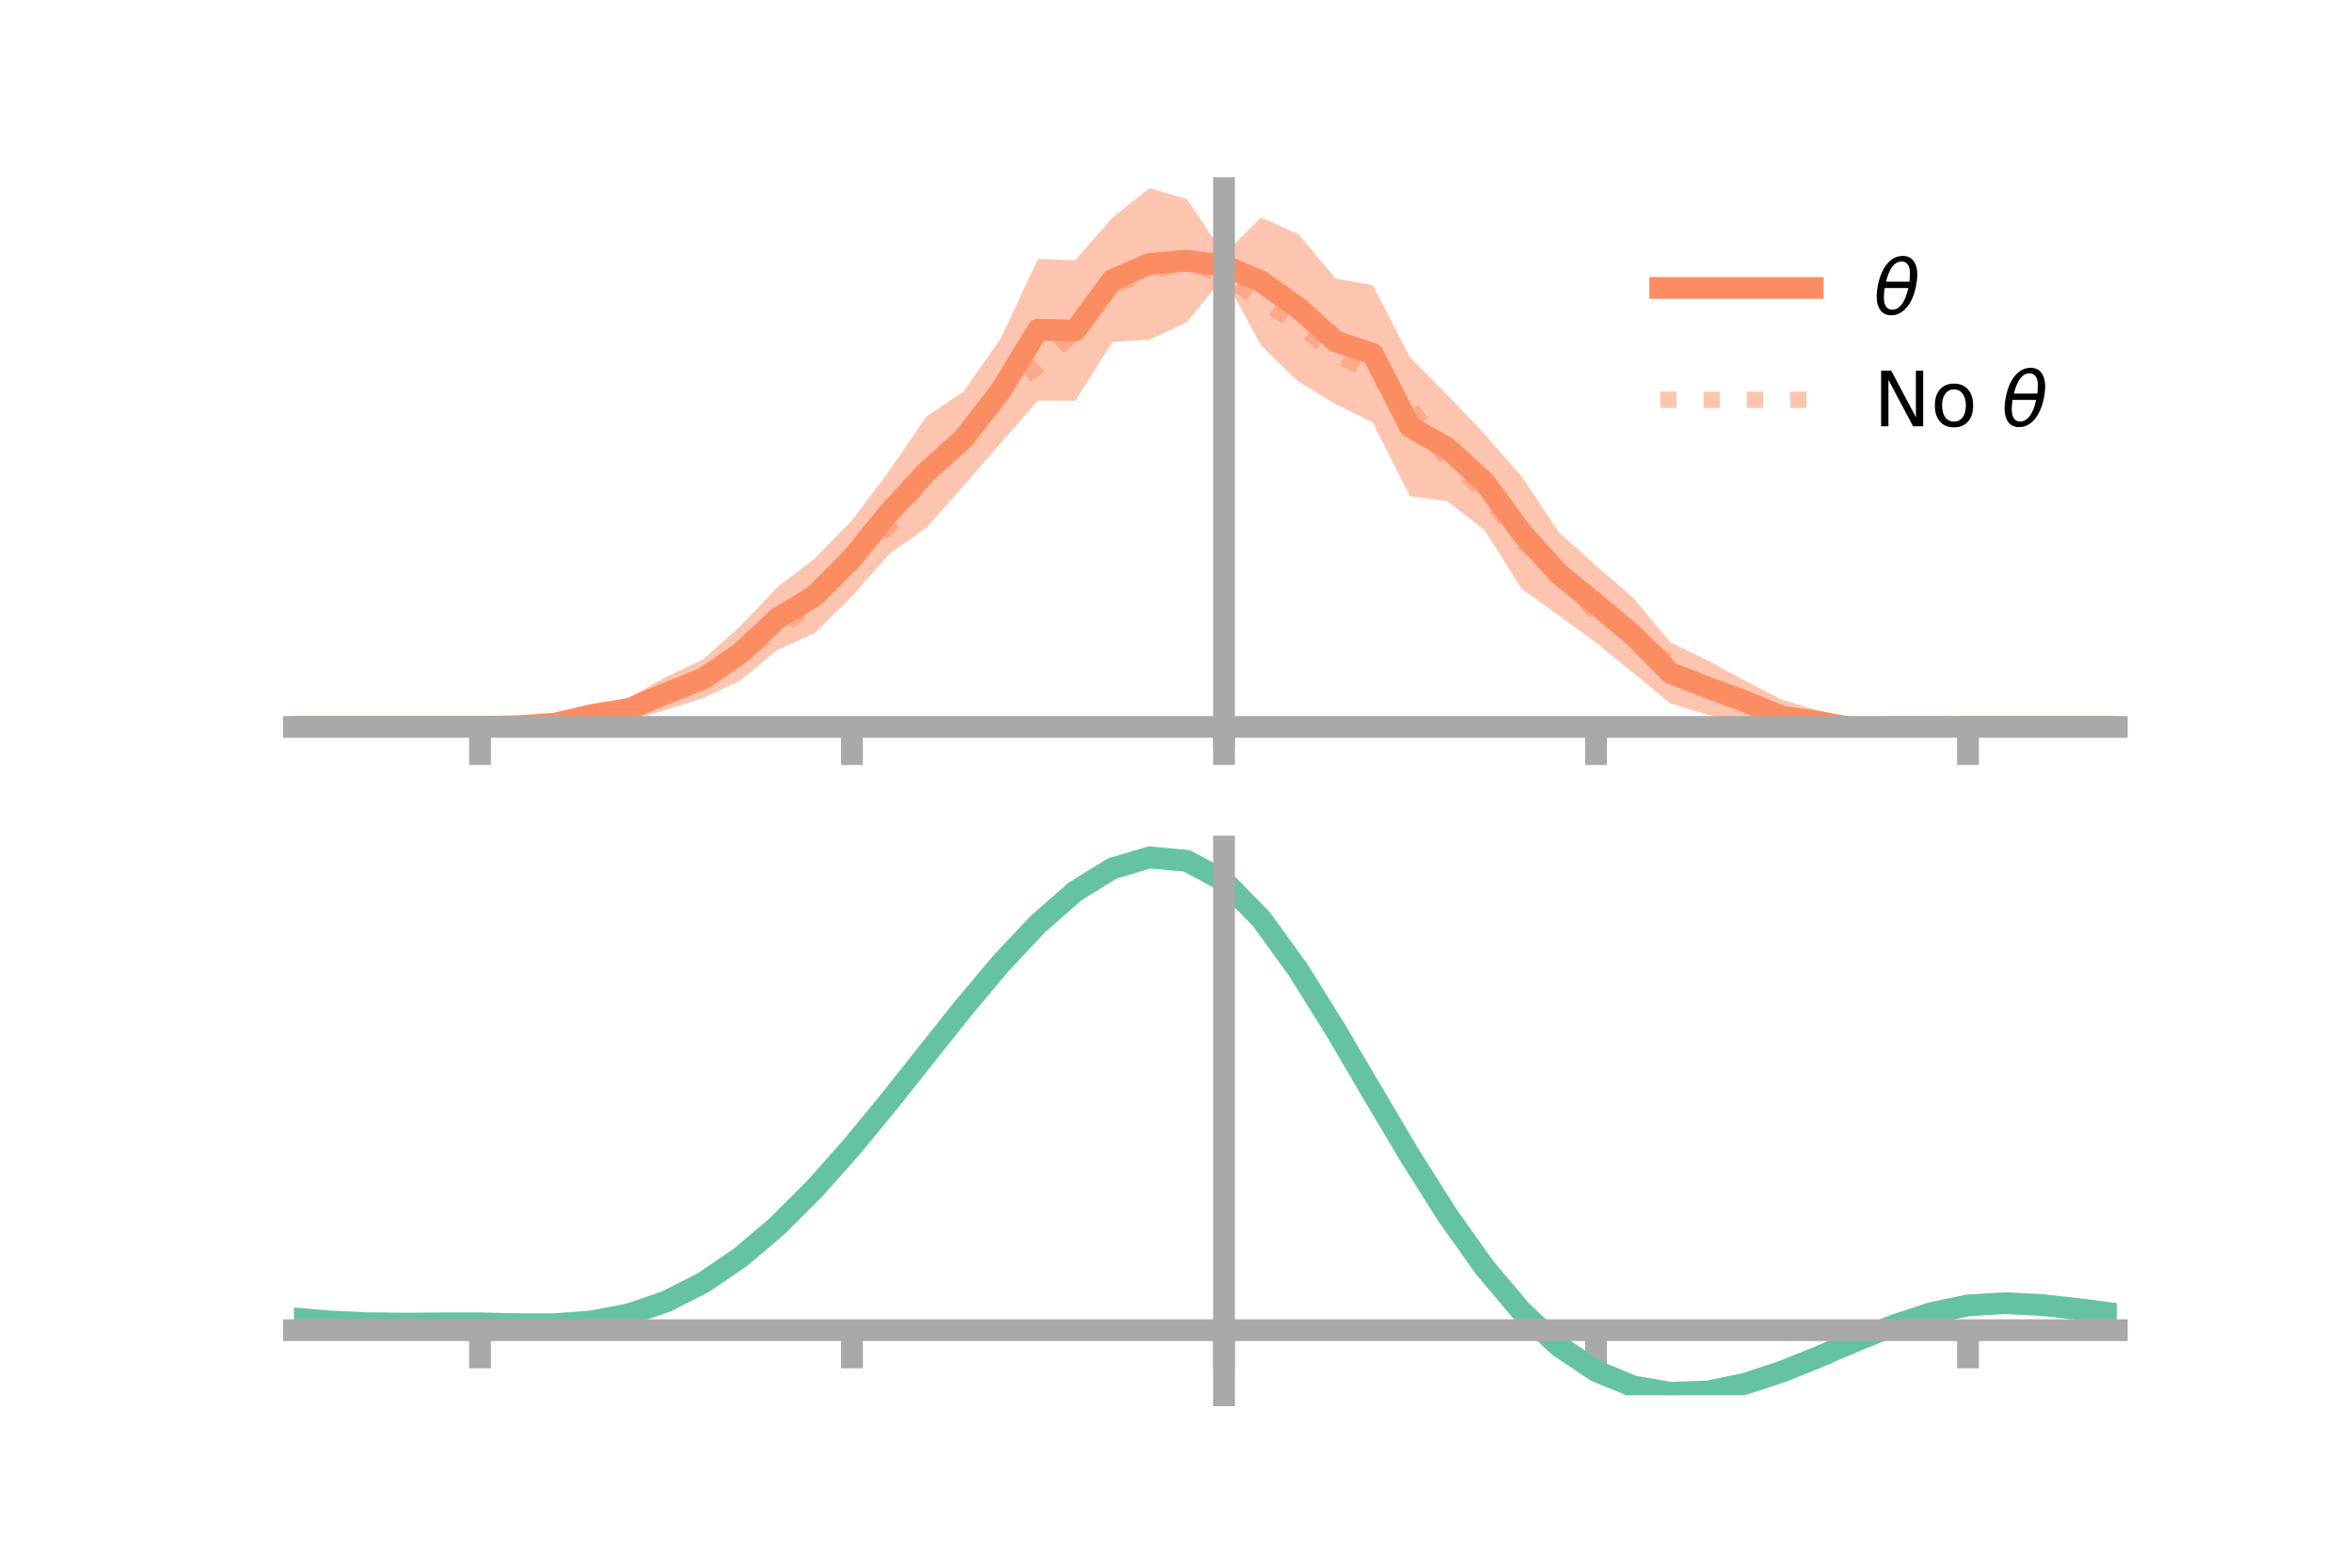 <?xml version="1.0" encoding="utf-8" standalone="no"?>
<!DOCTYPE svg PUBLIC "-//W3C//DTD SVG 1.1//EN"
  "http://www.w3.org/Graphics/SVG/1.1/DTD/svg11.dtd">
<!-- Created with matplotlib (https://matplotlib.org/) -->
<svg height="144pt" version="1.1" viewBox="0 0 216 144" width="216pt" xmlns="http://www.w3.org/2000/svg" xmlns:xlink="http://www.w3.org/1999/xlink">
 <defs>
  <style type="text/css">*{stroke-linecap:butt;stroke-linejoin:round;}</style>
 </defs>
 <g id="figure_1">
  <g id="patch_1">
   <path d="M 0 144 
L 216 144 
L 216 0 
L 0 0 
z
" style="fill:none;"/>
  </g>
  <g id="axes_1">
   <g id="patch_2">
    <path d="M 27 67.68 
L 194.4 67.68 
L 194.4 17.28 
L 27 17.28 
z
" style="fill:none;"/>
   </g>
   <g id="PolyCollection_1">
    <path clip-path="url(#p3caa9e2e1c)" d="M 27 66.774 
L 27 66.774 
L 30.416 66.774 
L 33.833 66.774 
L 37.249 66.774 
L 40.665 66.774 
L 44.082 66.774 
L 47.498 66.579 
L 50.914 66.102 
L 54.331 64.945 
L 57.747 64.073 
L 61.163 62.181 
L 64.58 60.571 
L 67.996 57.508 
L 71.412 53.907 
L 74.829 51.299 
L 78.245 47.791 
L 81.661 43.267 
L 85.078 38.252 
L 88.494 35.967 
L 91.91 31.076 
L 95.327 23.773 
L 98.743 23.911 
L 102.159 19.993 
L 105.576 17.28 
L 108.992 18.282 
L 112.408 23.366 
L 115.824 19.964 
L 119.241 21.52 
L 122.657 25.585 
L 126.073 26.199 
L 129.49 32.821 
L 132.906 36.261 
L 136.322 39.86 
L 139.739 43.753 
L 143.155 48.892 
L 146.571 51.963 
L 149.988 54.909 
L 153.404 59.004 
L 156.82 60.661 
L 160.237 62.515 
L 163.653 64.284 
L 167.069 65.289 
L 170.486 66.226 
L 173.902 66.418 
L 177.318 66.679 
L 180.735 66.774 
L 184.151 66.774 
L 187.567 66.774 
L 190.984 66.774 
L 194.4 66.774 
L 194.4 66.774 
L 194.4 66.774 
L 190.984 66.774 
L 187.567 66.774 
L 184.151 66.774 
L 180.735 66.774 
L 177.318 66.932 
L 173.902 67.168 
L 170.486 67.68 
L 167.069 67.336 
L 163.653 67.393 
L 160.237 66.315 
L 156.82 65.657 
L 153.404 64.611 
L 149.988 61.81 
L 146.571 59.016 
L 143.155 56.534 
L 139.739 54.087 
L 136.322 48.672 
L 132.906 46.035 
L 129.49 45.584 
L 126.073 38.809 
L 122.657 37.12 
L 119.241 35.07 
L 115.824 31.748 
L 112.408 25.431 
L 108.992 29.594 
L 105.576 31.193 
L 102.159 31.423 
L 98.743 36.816 
L 95.327 36.794 
L 91.91 40.688 
L 88.494 44.616 
L 85.078 48.474 
L 81.661 50.895 
L 78.245 54.78 
L 74.829 58.145 
L 71.412 59.687 
L 67.996 62.499 
L 64.58 64.114 
L 61.163 65.217 
L 57.747 66.188 
L 54.331 66.418 
L 50.914 66.867 
L 47.498 66.836 
L 44.082 66.774 
L 40.665 66.774 
L 37.249 66.774 
L 33.833 66.774 
L 30.416 66.774 
L 27 66.774 
z
" style="fill:#fc8d62;fill-opacity:0.5;"/>
   </g>
   <g id="matplotlib.axis_1">
    <g id="xtick_1">
     <g id="line2d_1">
      <defs>
       <path d="M 0 0 
L 0 3.5 
" id="m03d196aff5" style="stroke:#a9a9a9;stroke-width:2;"/>
      </defs>
      <g>
       <use style="fill:#a9a9a9;stroke:#a9a9a9;stroke-width:2;" x="44.082" xlink:href="#m03d196aff5" y="66.774"/>
      </g>
     </g>
    </g>
    <g id="xtick_2">
     <g id="line2d_2">
      <g>
       <use style="fill:#a9a9a9;stroke:#a9a9a9;stroke-width:2;" x="78.245" xlink:href="#m03d196aff5" y="66.774"/>
      </g>
     </g>
    </g>
    <g id="xtick_3">
     <g id="line2d_3">
      <g>
       <use style="fill:#a9a9a9;stroke:#a9a9a9;stroke-width:2;" x="112.408" xlink:href="#m03d196aff5" y="66.774"/>
      </g>
     </g>
    </g>
    <g id="xtick_4">
     <g id="line2d_4">
      <g>
       <use style="fill:#a9a9a9;stroke:#a9a9a9;stroke-width:2;" x="146.571" xlink:href="#m03d196aff5" y="66.774"/>
      </g>
     </g>
    </g>
    <g id="xtick_5">
     <g id="line2d_5">
      <g>
       <use style="fill:#a9a9a9;stroke:#a9a9a9;stroke-width:2;" x="180.735" xlink:href="#m03d196aff5" y="66.774"/>
      </g>
     </g>
    </g>
   </g>
   <g id="matplotlib.axis_2"/>
   <g id="line2d_6">
    <path clip-path="url(#p3caa9e2e1c)" d="M 27 66.774 
L 30.416 66.774 
L 33.833 66.774 
L 37.249 66.774 
L 40.665 66.774 
L 44.082 66.774 
L 47.498 66.707 
L 50.914 66.484 
L 54.331 65.682 
L 57.747 65.131 
L 61.163 63.699 
L 64.58 62.343 
L 67.996 60.003 
L 71.412 56.797 
L 74.829 54.722 
L 78.245 51.286 
L 81.661 47.081 
L 85.078 43.363 
L 88.494 40.292 
L 91.91 35.882 
L 95.327 30.284 
L 98.743 30.363 
L 102.159 25.708 
L 105.576 24.237 
L 108.992 23.938 
L 112.408 24.399 
L 115.824 25.856 
L 119.241 28.295 
L 122.657 31.353 
L 126.073 32.504 
L 129.49 39.203 
L 132.906 41.148 
L 136.322 44.266 
L 139.739 48.92 
L 143.155 52.713 
L 146.571 55.49 
L 149.988 58.359 
L 153.404 61.807 
L 156.82 63.159 
L 160.237 64.415 
L 163.653 65.838 
L 167.069 66.312 
L 170.486 66.953 
L 173.902 66.793 
L 177.318 66.805 
L 180.735 66.774 
L 184.151 66.774 
L 187.567 66.774 
L 190.984 66.774 
L 194.4 66.774 
" style="fill:none;stroke:#fc8d62;stroke-linecap:square;stroke-width:2;"/>
   </g>
   <g id="line2d_7">
    <path clip-path="url(#p3caa9e2e1c)" d="M 27 66.774 
L 30.416 66.774 
L 33.833 66.774 
L 37.249 66.774 
L 40.665 66.774 
L 44.082 66.774 
L 47.498 66.726 
L 50.914 66.451 
L 54.331 66.091 
L 57.747 65.356 
L 61.163 63.903 
L 64.58 62.558 
L 67.996 60.024 
L 71.412 57.872 
L 74.829 55.164 
L 78.245 51.124 
L 81.661 48.371 
L 85.078 43.503 
L 88.494 40.651 
L 91.91 35.994 
L 95.327 33.682 
L 98.743 30.369 
L 102.159 26.187 
L 105.576 24.987 
L 108.992 23.938 
L 112.408 25.364 
L 115.824 27.629 
L 119.241 29.756 
L 122.657 32.563 
L 126.073 34.177 
L 129.49 37.419 
L 132.906 42.17 
L 136.322 45.068 
L 139.739 49.778 
L 143.155 52.319 
L 146.571 56.298 
L 149.988 58.318 
L 153.404 61.004 
L 156.82 63.427 
L 160.237 64.439 
L 163.653 65.739 
L 167.069 66.18 
L 170.486 66.6 
L 173.902 66.833 
L 177.318 66.785 
L 180.735 66.774 
L 184.151 66.774 
L 187.567 66.774 
L 190.984 66.774 
L 194.4 66.774 
" style="fill:none;stroke:#fc8d62;stroke-dasharray:1.5,2.475;stroke-dashoffset:0;stroke-opacity:0.5;stroke-width:1.5;"/>
   </g>
   <g id="patch_3">
    <path d="M 112.408 67.68 
L 112.408 17.28 
" style="fill:none;stroke:#a9a9a9;stroke-linecap:square;stroke-linejoin:miter;stroke-width:2;"/>
   </g>
   <g id="patch_4">
    <path d="M 194.4 67.68 
L 194.4 17.28 
" style="fill:none;"/>
   </g>
   <g id="patch_5">
    <path d="M 27 66.774 
L 194.4 66.774 
" style="fill:none;stroke:#a9a9a9;stroke-linecap:square;stroke-linejoin:miter;stroke-width:2;"/>
   </g>
   <g id="patch_6">
    <path d="M 27 17.28 
L 194.4 17.28 
" style="fill:none;"/>
   </g>
   <g id="legend_1">
    <g id="line2d_8">
     <path d="M 152.47 26.449 
L 166.47 26.449 
" style="fill:none;stroke:#fc8d62;stroke-linecap:square;stroke-width:2;"/>
    </g>
    <g id="line2d_9"/>
    <g id="text_1">
     <!-- $\theta$ -->
     <g transform="translate(172.07 28.899)scale(0.07 -0.07)">
      <defs>
       <path d="M 45.516 34.672 
L 14.453 34.672 
Q 12.359 20.062 14.5 13.875 
Q 17.188 6.25 24.469 6.25 
Q 31.781 6.25 37.359 13.922 
Q 42.234 20.656 45.516 34.672 
z
M 47.016 42.969 
Q 48.344 56.844 46.625 61.719 
Q 43.953 69.438 36.766 69.438 
Q 29.297 69.438 23.828 61.812 
Q 19.531 55.672 16.156 42.969 
z
M 38.188 76.766 
Q 49.906 76.766 54.594 66.406 
Q 59.281 56.109 55.719 37.844 
Q 52.203 19.625 43.453 9.281 
Q 34.766 -1.125 23.047 -1.125 
Q 11.281 -1.125 6.641 9.281 
Q 2 19.625 5.516 37.844 
Q 9.078 56.109 17.719 66.406 
Q 26.422 76.766 38.188 76.766 
z
" id="DejaVuSans-Oblique-952"/>
      </defs>
      <use transform="translate(0 0.234)" xlink:href="#DejaVuSans-Oblique-952"/>
     </g>
    </g>
    <g id="line2d_10">
     <path d="M 152.47 36.724 
L 166.47 36.724 
" style="fill:none;stroke:#fc8d62;stroke-dasharray:1.5,2.475;stroke-dashoffset:0;stroke-opacity:0.5;stroke-width:1.5;"/>
    </g>
    <g id="line2d_11"/>
    <g id="text_2">
     <!-- No $\theta$ -->
     <g transform="translate(172.07 39.174)scale(0.07 -0.07)">
      <defs>
       <path d="M 9.812 72.906 
L 23.094 72.906 
L 55.422 11.922 
L 55.422 72.906 
L 64.984 72.906 
L 64.984 0 
L 51.703 0 
L 19.391 60.984 
L 19.391 0 
L 9.812 0 
z
" id="DejaVuSans-78"/>
       <path d="M 30.609 48.391 
Q 23.391 48.391 19.188 42.75 
Q 14.984 37.109 14.984 27.297 
Q 14.984 17.484 19.156 11.844 
Q 23.344 6.203 30.609 6.203 
Q 37.797 6.203 41.984 11.859 
Q 46.188 17.531 46.188 27.297 
Q 46.188 37.016 41.984 42.703 
Q 37.797 48.391 30.609 48.391 
z
M 30.609 56 
Q 42.328 56 49.016 48.375 
Q 55.719 40.766 55.719 27.297 
Q 55.719 13.875 49.016 6.219 
Q 42.328 -1.422 30.609 -1.422 
Q 18.844 -1.422 12.172 6.219 
Q 5.516 13.875 5.516 27.297 
Q 5.516 40.766 12.172 48.375 
Q 18.844 56 30.609 56 
z
" id="DejaVuSans-111"/>
       <path id="DejaVuSans-32"/>
      </defs>
      <use transform="translate(0 0.234)" xlink:href="#DejaVuSans-78"/>
      <use transform="translate(74.805 0.234)" xlink:href="#DejaVuSans-111"/>
      <use transform="translate(135.986 0.234)" xlink:href="#DejaVuSans-32"/>
      <use transform="translate(167.773 0.234)" xlink:href="#DejaVuSans-Oblique-952"/>
     </g>
    </g>
   </g>
  </g>
  <g id="axes_2">
   <g id="patch_7">
    <path d="M 27 128.16 
L 194.4 128.16 
L 194.4 77.76 
L 27 77.76 
z
" style="fill:none;"/>
   </g>
   <g id="PolyCollection_2">
    <path clip-path="url(#pccabfae02f)" d="M 27 121.142 
L 27 121.064 
L 30.416 121.362 
L 33.833 121.519 
L 37.249 121.551 
L 40.665 121.521 
L 44.082 121.517 
L 47.498 121.594 
L 50.914 121.594 
L 54.331 121.338 
L 57.747 120.677 
L 61.163 119.496 
L 64.58 117.723 
L 67.996 115.339 
L 71.412 112.363 
L 74.829 108.854 
L 78.245 104.908 
L 81.661 100.651 
L 85.078 96.239 
L 88.494 91.853 
L 91.91 87.696 
L 95.327 83.982 
L 98.743 80.935 
L 102.159 78.785 
L 105.576 77.76 
L 108.992 78.082 
L 112.408 79.957 
L 115.824 83.498 
L 119.241 88.289 
L 122.657 93.856 
L 126.073 99.76 
L 129.49 105.62 
L 132.906 111.122 
L 136.322 116.019 
L 139.739 120.14 
L 143.155 123.378 
L 146.571 125.695 
L 149.988 127.114 
L 153.404 127.711 
L 156.82 127.596 
L 160.237 126.91 
L 163.653 125.807 
L 167.069 124.452 
L 170.486 123.012 
L 173.902 121.653 
L 177.318 120.537 
L 180.735 119.824 
L 184.151 119.622 
L 187.567 119.803 
L 190.984 120.195 
L 194.4 120.652 
L 194.4 120.756 
L 194.4 120.756 
L 190.984 120.325 
L 187.567 119.953 
L 184.151 119.782 
L 180.735 119.989 
L 177.318 120.713 
L 173.902 121.863 
L 170.486 123.273 
L 167.069 124.771 
L 163.653 126.179 
L 160.237 127.322 
L 156.82 128.033 
L 153.404 128.16 
L 149.988 127.574 
L 146.571 126.179 
L 143.155 123.918 
L 139.739 120.778 
L 136.322 116.795 
L 132.906 112.065 
L 129.49 106.749 
L 126.073 101.079 
L 122.657 95.359 
L 119.241 89.96 
L 115.824 85.31 
L 112.408 81.874 
L 108.992 80.06 
L 105.576 79.754 
L 102.159 80.748 
L 98.743 82.823 
L 95.327 85.754 
L 91.91 89.318 
L 88.494 93.299 
L 85.078 97.488 
L 81.661 101.694 
L 78.245 105.746 
L 74.829 109.496 
L 71.412 112.827 
L 67.996 115.652 
L 64.58 117.919 
L 61.163 119.616 
L 57.747 120.766 
L 54.331 121.422 
L 50.914 121.678 
L 47.498 121.675 
L 44.082 121.596 
L 40.665 121.594 
L 37.249 121.614 
L 33.833 121.573 
L 30.416 121.421 
L 27 121.142 
z
" style="fill:#66c2a5;fill-opacity:0.5;"/>
   </g>
   <g id="matplotlib.axis_3">
    <g id="xtick_6">
     <g id="line2d_12">
      <g>
       <use style="fill:#a9a9a9;stroke:#a9a9a9;stroke-width:2;" x="44.082" xlink:href="#m03d196aff5" y="122.182"/>
      </g>
     </g>
    </g>
    <g id="xtick_7">
     <g id="line2d_13">
      <g>
       <use style="fill:#a9a9a9;stroke:#a9a9a9;stroke-width:2;" x="78.245" xlink:href="#m03d196aff5" y="122.182"/>
      </g>
     </g>
    </g>
    <g id="xtick_8">
     <g id="line2d_14">
      <g>
       <use style="fill:#a9a9a9;stroke:#a9a9a9;stroke-width:2;" x="112.408" xlink:href="#m03d196aff5" y="122.182"/>
      </g>
     </g>
    </g>
    <g id="xtick_9">
     <g id="line2d_15">
      <g>
       <use style="fill:#a9a9a9;stroke:#a9a9a9;stroke-width:2;" x="146.571" xlink:href="#m03d196aff5" y="122.182"/>
      </g>
     </g>
    </g>
    <g id="xtick_10">
     <g id="line2d_16">
      <g>
       <use style="fill:#a9a9a9;stroke:#a9a9a9;stroke-width:2;" x="180.735" xlink:href="#m03d196aff5" y="122.182"/>
      </g>
     </g>
    </g>
   </g>
   <g id="matplotlib.axis_4"/>
   <g id="line2d_17">
    <path clip-path="url(#pccabfae02f)" d="M 27 121.103 
L 30.416 121.392 
L 33.833 121.546 
L 37.249 121.583 
L 40.665 121.557 
L 44.082 121.556 
L 47.498 121.635 
L 50.914 121.636 
L 54.331 121.38 
L 57.747 120.721 
L 61.163 119.556 
L 64.58 117.821 
L 67.996 115.495 
L 71.412 112.595 
L 74.829 109.175 
L 78.245 105.327 
L 81.661 101.173 
L 85.078 96.863 
L 88.494 92.576 
L 91.91 88.507 
L 95.327 84.868 
L 98.743 81.879 
L 102.159 79.767 
L 105.576 78.757 
L 108.992 79.071 
L 112.408 80.916 
L 115.824 84.404 
L 119.241 89.125 
L 122.657 94.608 
L 126.073 100.42 
L 129.49 106.184 
L 132.906 111.593 
L 136.322 116.407 
L 139.739 120.459 
L 143.155 123.648 
L 146.571 125.937 
L 149.988 127.344 
L 153.404 127.935 
L 156.82 127.815 
L 160.237 127.116 
L 163.653 125.993 
L 167.069 124.611 
L 170.486 123.143 
L 173.902 121.758 
L 177.318 120.625 
L 180.735 119.907 
L 184.151 119.702 
L 187.567 119.878 
L 190.984 120.26 
L 194.4 120.704 
" style="fill:none;stroke:#66c2a5;stroke-linecap:square;stroke-width:2;"/>
   </g>
   <g id="patch_8">
    <path d="M 112.408 128.16 
L 112.408 77.76 
" style="fill:none;stroke:#a9a9a9;stroke-linecap:square;stroke-linejoin:miter;stroke-width:2;"/>
   </g>
   <g id="patch_9">
    <path d="M 194.4 128.16 
L 194.4 77.76 
" style="fill:none;"/>
   </g>
   <g id="patch_10">
    <path d="M 27 122.182 
L 194.4 122.182 
" style="fill:none;stroke:#a9a9a9;stroke-linecap:square;stroke-linejoin:miter;stroke-width:2;"/>
   </g>
   <g id="patch_11">
    <path d="M 27 77.76 
L 194.4 77.76 
" style="fill:none;"/>
   </g>
  </g>
 </g>
 <defs>
  <clipPath id="p3caa9e2e1c">
   <rect height="50.4" width="167.4" x="27" y="17.28"/>
  </clipPath>
  <clipPath id="pccabfae02f">
   <rect height="50.4" width="167.4" x="27" y="77.76"/>
  </clipPath>
 </defs>
</svg>
